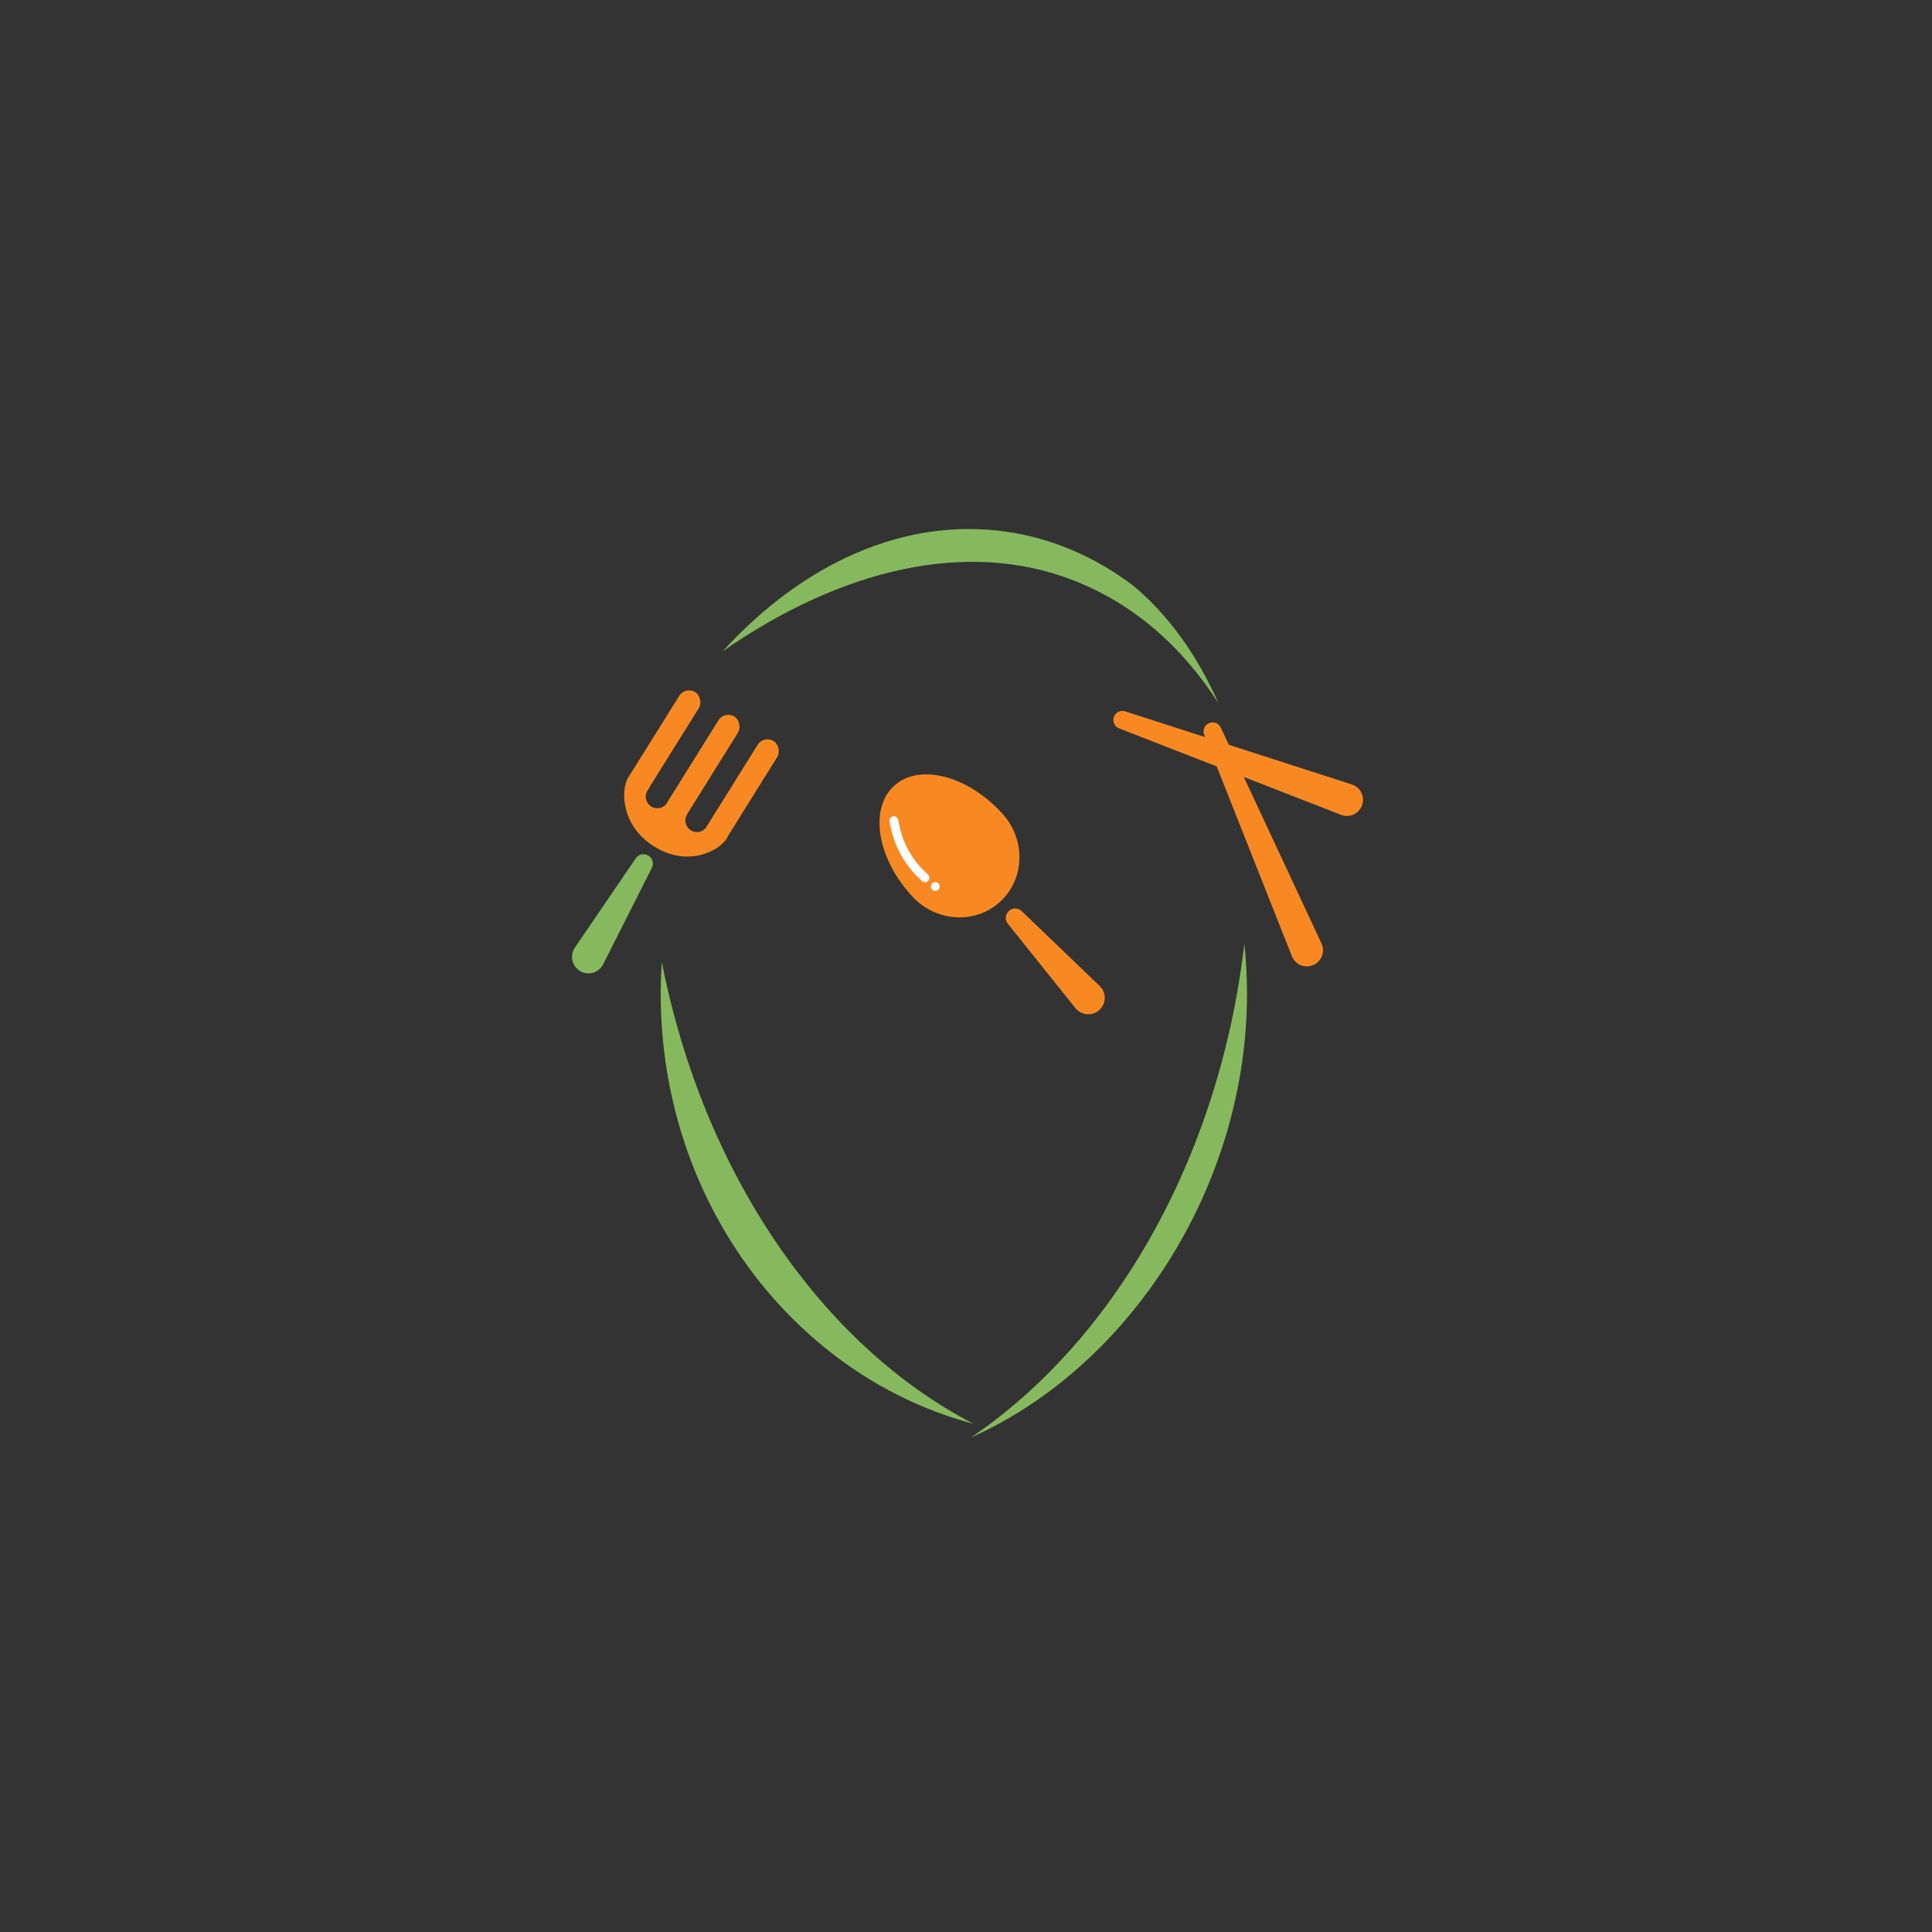 <svg width="660" height="660" viewBox="0 0 660 660" fill="none" xmlns="http://www.w3.org/2000/svg">
<rect x="0" y="0" width="660" height="660" fill="#333333" stroke="none"/>
<path fill-rule="evenodd" clip-rule="evenodd" d="M332.563 486.394C281.15 459.799 240.366 401.287 226.084 328.633C225.537 336.602 225.581 344.733 226.258 352.969C231.675 418.856 275.98 471.46 332.563 486.394Z" fill="#86B95D"/>
<path d="M411.369 251.005C410.747 249.435 411.501 247.656 413.061 247.011V247.011C414.589 246.379 416.343 247.062 417.042 248.56L451.442 322.296C452.77 325.143 451.452 328.523 448.547 329.719V329.719C445.707 330.888 442.46 329.509 441.329 326.653L411.369 251.005Z" fill="#F88922"/>
<path d="M382.308 248.83C380.734 248.217 379.944 246.454 380.533 244.872V244.872C381.11 243.322 382.804 242.502 384.378 243.009L461.815 267.985C464.805 268.949 466.384 272.215 465.283 275.157V275.157C464.207 278.034 460.987 279.475 458.125 278.36L382.308 248.83Z" fill="#F88922"/>
<path fill-rule="evenodd" clip-rule="evenodd" d="M331.688 491.066C380.144 458.368 416.523 396.146 425.084 322.353C425.689 327.928 426 333.628 426 339.442C426 405.602 385.671 467.042 331.688 491.066Z" fill="#86B95D"/>
<path fill-rule="evenodd" clip-rule="evenodd" d="M343.854 181.645C359.785 183.95 374.393 190.405 387.247 200.167C399.183 210.118 409.015 223.869 416.294 240.31C403.874 220.863 387.178 206.257 366.801 198.296C330.39 184.071 287.307 194.345 246.865 222.511C274.087 192.63 308.749 176.566 343.854 181.645Z" fill="#86B95D"/>
<rect x="234.13" y="234.353" width="7.895" height="40.667" rx="3.947" transform="rotate(31.962 234.13 234.353)" fill="#F88922"/>
<rect x="247.526" y="242.711" width="7.895" height="40.667" rx="3.947" transform="rotate(31.962 247.526 242.711)" fill="#F88922"/>
<rect x="260.921" y="251.069" width="7.895" height="40.667" rx="3.947" transform="rotate(31.962 260.921 251.069)" fill="#F88922"/>
<path fill-rule="evenodd" clip-rule="evenodd" d="M222.114 268.552C218.3 265.168 216.075 263.291 214.611 265.636C212.065 269.716 211.992 282.007 223.494 289.184C234.995 296.36 245.617 290.651 248.163 286.572C249.564 284.326 248.468 283.956 245.281 282.881C244.335 282.562 243.204 282.181 241.899 281.669L241.449 282.389C240.293 284.242 237.854 284.807 236.001 283.651C234.148 282.495 233.583 280.055 234.739 278.202L234.752 278.182C234.345 277.942 233.931 277.691 233.508 277.427C231.571 276.219 229.822 274.967 228.241 273.74L227.929 274.24C226.768 276.102 224.317 276.669 222.456 275.508C220.595 274.346 220.028 271.896 221.189 270.035L222.114 268.552Z" fill="#F88922"/>
<path d="M217.189 293.211C218.139 291.817 220.009 291.399 221.463 292.257V292.257C222.916 293.114 223.455 294.953 222.694 296.459L206.042 329.429C204.577 332.33 200.964 333.387 198.166 331.733V331.733C195.371 330.081 194.553 326.412 196.382 323.729L217.189 293.211Z" fill="#86B95D"/>
<path fill-rule="evenodd" clip-rule="evenodd" d="M311.495 306.071C311.512 306.091 311.531 306.11 311.549 306.13C319.649 314.989 333.123 315.856 341.642 308.066C350.162 300.276 350.501 286.779 342.401 277.92C342.39 277.908 342.379 277.896 342.368 277.884L342.31 277.821C330.459 264.86 313.946 260.668 305.426 268.458C296.907 276.248 299.607 293.07 311.458 306.031L311.495 306.071Z" fill="#F88922"/>
<path d="M344.298 315.562C343.243 314.245 343.391 312.335 344.636 311.196V311.196C345.882 310.057 347.797 310.081 349.015 311.249L375.666 336.822C378.012 339.072 377.965 342.836 375.565 345.028V345.028C373.167 347.217 369.418 346.925 367.389 344.391L344.298 315.562Z" fill="#F88922"/>
<path d="M305.344 280.353L305.79 282.455C307.225 289.205 310.807 295.309 316 299.853V299.853" stroke="white" stroke-width="3" stroke-linecap="round"/>
<circle cx="319.5" cy="302.853" r="1.5" fill="white"/>
</svg>
